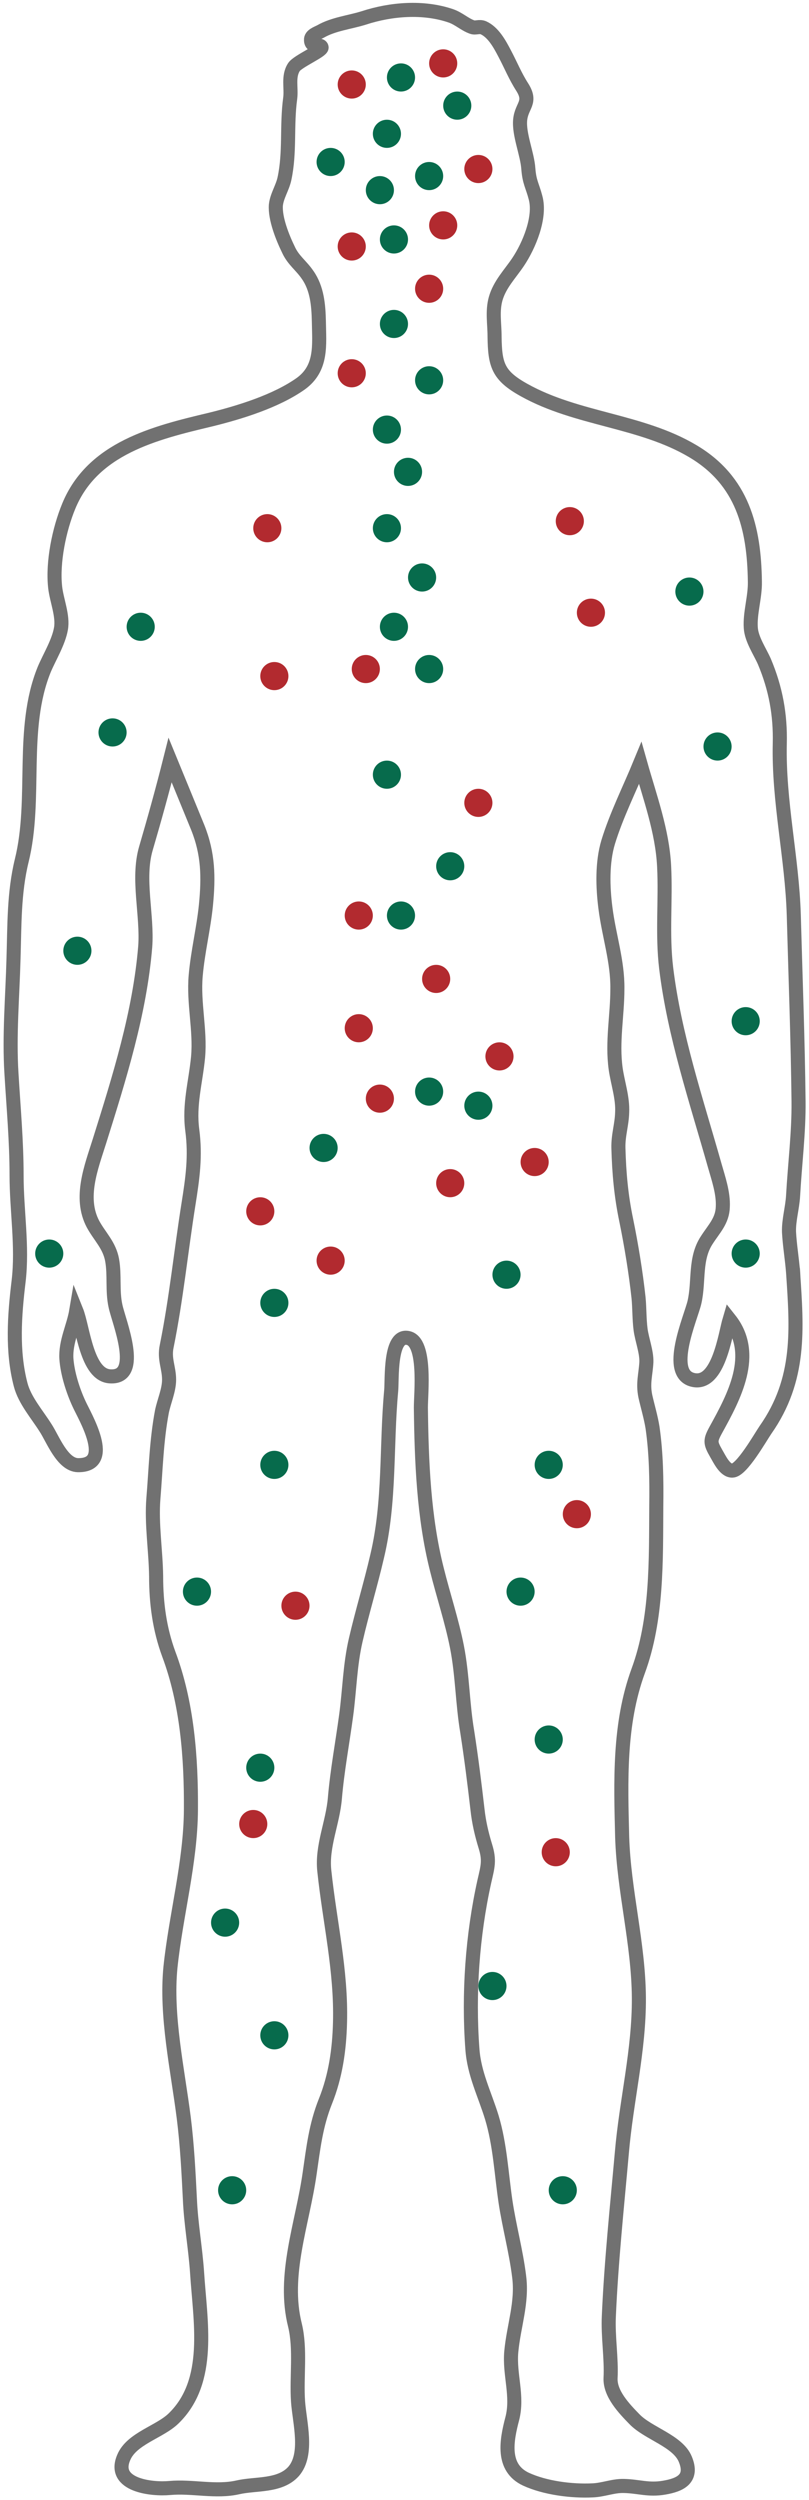 <svg width="115" height="355" viewBox="0 0 115 355" fill="none" xmlns="http://www.w3.org/2000/svg">
<path d="M112.739 180.701C112.593 178.776 112.254 176.802 112.157 174.925C112.108 173.24 112.642 171.507 112.739 169.774C112.981 165.393 113.563 160.772 113.514 156.391C113.417 147.582 113.078 138.725 112.836 129.915C112.593 121.78 110.653 113.789 110.847 105.557C110.944 101.465 110.265 97.759 108.665 93.956C108.034 92.512 106.822 90.779 106.725 89.142C106.579 87.072 107.355 84.761 107.307 82.595C107.21 74.941 105.561 68.25 98.48 64.062C91.109 59.681 82.039 59.585 74.522 55.397C70.788 53.327 70.351 51.834 70.303 47.743C70.303 45.962 69.963 44.229 70.448 42.447C71.03 40.377 72.485 38.933 73.649 37.2C75.201 34.89 76.899 30.846 76.123 28.054C75.686 26.369 75.25 25.888 75.104 23.962C74.959 21.844 73.746 19.1 73.94 17.03C74.134 14.96 75.638 14.575 74.231 12.361C73.213 10.772 72.631 9.28 71.709 7.547C71.03 6.247 70.109 4.562 68.703 3.937C68.121 3.696 67.587 4.033 67.102 3.84C66.035 3.455 65.211 2.637 64.095 2.252C60.167 0.904 55.559 1.289 51.728 2.541C49.74 3.166 47.412 3.407 45.569 4.466C45.133 4.707 44.163 4.996 44.211 5.67C44.211 6.873 45.617 6.151 45.715 6.729C45.812 7.21 42.32 8.702 41.786 9.521C40.913 10.869 41.447 12.457 41.253 13.95C40.719 17.849 41.253 21.604 40.428 25.407C40.137 26.706 39.361 27.813 39.216 29.113C39.07 31.039 40.186 33.783 41.01 35.467C41.689 36.96 42.805 37.682 43.726 39.03C45.084 40.955 45.278 43.362 45.327 45.625C45.375 48.994 45.812 52.268 42.756 54.482C39.216 56.985 34.026 58.574 29.904 59.585C21.999 61.462 13.172 63.629 9.778 71.86C8.42 75.134 7.45 79.803 7.838 83.365C8.032 85.195 9.002 87.457 8.662 89.286C8.323 91.212 7.013 93.33 6.286 95.063C2.842 103.535 5.267 113.404 3.085 122.213C1.969 126.786 2.066 131.408 1.921 136.125C1.775 141.565 1.29 147.004 1.63 152.444C1.921 157.306 2.357 162.024 2.357 166.886C2.357 171.892 3.23 176.947 2.648 181.905C2.066 186.719 1.678 191.821 2.939 196.635C3.521 198.85 5.267 200.823 6.48 202.749C7.498 204.289 8.856 207.996 11.087 208.044C16.276 208.092 12.008 201.064 11.232 199.331C10.36 197.454 9.584 194.999 9.438 192.929C9.293 190.522 10.457 188.404 10.845 186.093C11.815 188.5 12.3 195.239 15.646 195.432C20.253 195.721 16.858 187.585 16.422 185.467C15.937 183.301 16.325 181.087 15.937 178.92C15.549 176.802 14.191 175.599 13.221 173.818C11.232 170.063 12.978 165.73 14.142 162.024C16.955 153.07 19.865 143.827 20.641 134.44C20.981 129.963 19.477 124.813 20.738 120.48C21.951 116.34 23.114 112.152 24.181 107.916C25.491 111.093 26.8 114.318 28.11 117.496C29.613 121.25 29.662 124.524 29.274 128.519C28.934 131.889 28.11 135.162 27.819 138.532C27.479 142.431 28.498 146.234 28.158 150.085C27.819 153.648 26.849 156.825 27.334 160.483C27.819 164.19 27.382 167.271 26.8 170.929C25.733 177.621 25.054 184.456 23.697 191.147C23.308 192.977 24.036 194.18 24.036 195.913C24.036 197.405 23.308 198.994 23.017 200.438C22.241 204.53 22.145 208.67 21.805 212.762C21.514 216.42 22.145 220.127 22.193 223.834C22.193 227.636 22.678 231.295 23.987 234.857C26.606 241.837 27.188 249.54 27.14 257.001C27.091 264.462 25.006 271.924 24.23 279.337C23.551 286.269 25.248 293.827 26.121 300.711C26.606 304.562 26.8 308.413 26.994 312.264C27.14 315.73 27.77 319.148 28.013 322.662C28.449 329.594 30.147 338.114 24.666 343.41C22.678 345.335 18.701 346.25 17.586 348.946C15.888 352.893 21.563 353.519 24.133 353.278C27.334 352.989 30.68 353.904 33.833 353.182C36.354 352.604 39.798 353.086 41.738 350.919C43.872 348.464 42.562 343.891 42.368 341.003C42.126 337.489 42.756 333.589 41.932 330.172C40.137 323.047 42.999 315.778 44.017 308.606C44.55 304.947 44.89 301.818 46.248 298.4C47.703 294.79 48.236 291.035 48.333 287.184C48.527 279.771 46.878 272.983 46.102 265.666C45.715 262.152 47.315 258.83 47.606 255.316C47.945 251.369 48.673 247.518 49.206 243.57C49.691 240.008 49.74 236.446 50.564 232.884C51.486 228.888 52.698 224.941 53.62 220.945C55.463 213.195 54.881 205.348 55.608 197.454C55.754 195.865 55.366 189.366 58.033 189.992C60.603 190.57 59.827 197.839 59.827 199.861C59.924 207.466 60.215 215.409 62.107 222.871C63.028 226.577 64.241 230.188 64.968 233.895C65.744 237.89 65.744 241.934 66.423 245.929C67.005 249.684 67.442 253.198 67.878 256.953C68.072 258.734 68.46 260.419 68.993 262.152C69.624 264.174 69.333 265.04 68.848 267.158C67.15 274.812 66.569 283.092 67.15 290.939C67.393 294.453 68.897 297.341 69.915 300.663C71.079 304.514 71.273 308.654 71.855 312.601C72.388 316.163 73.358 319.677 73.795 323.24C74.28 326.946 73.019 330.268 72.679 333.926C72.388 337.2 73.649 340.184 72.825 343.41C72 346.539 71.273 350.39 74.765 352.027C77.481 353.278 81.263 353.76 84.222 353.615C85.725 353.567 87.18 352.941 88.684 352.989C90.817 353.037 92.175 353.615 94.406 353.23C96.686 352.845 98.577 351.978 97.413 349.186C96.346 346.587 92.127 345.528 90.187 343.506C88.732 342.014 86.695 339.896 86.792 337.681C86.938 334.793 86.404 331.808 86.55 328.824C86.889 321.122 87.714 313.323 88.393 305.717C89.023 298.304 90.866 291.131 90.817 283.67C90.769 275.968 88.684 268.554 88.441 260.852C88.247 252.909 87.956 244.822 90.721 237.264C93.436 229.899 93.242 221.571 93.291 213.869C93.339 210.162 93.291 206.407 92.757 202.701C92.515 201.208 92.078 199.764 91.739 198.272C91.351 196.395 91.787 195.191 91.884 193.41C91.933 191.966 91.254 190.233 91.06 188.789C90.866 187.296 90.915 185.756 90.769 184.264C90.381 180.701 89.751 176.85 89.023 173.288C88.296 169.822 88.005 166.597 87.908 163.035C87.859 161.157 88.393 159.761 88.441 157.932C88.538 155.862 87.811 153.792 87.52 151.77C86.986 147.919 87.762 144.212 87.762 140.409C87.811 136.51 86.55 132.804 86.065 128.952C85.677 125.968 85.58 122.454 86.453 119.565C87.617 115.763 89.508 112.008 91.011 108.349C92.369 113.163 94.164 118.025 94.406 123.031C94.649 127.845 94.115 132.659 94.697 137.473C95.861 147.004 98.965 156.199 101.584 165.441C102.117 167.319 102.845 169.389 102.748 171.363C102.699 173.336 101.487 174.492 100.469 176.08C98.723 178.728 99.402 181.905 98.723 184.889C98.238 187.056 94.552 195.191 98.626 195.961C102.166 196.635 103.087 189.463 103.718 187.345C107.646 192.303 104.3 198.416 101.778 202.99C100.905 204.578 100.954 204.867 101.827 206.407C102.263 207.129 103.039 208.862 104.106 208.814C105.415 208.814 108.083 204.097 108.81 203.038C113.854 195.865 113.272 188.692 112.739 180.701ZM112.739 180.701C112.642 178.92 112.884 182.868 112.739 180.701Z" stroke="#717171" stroke-width="2" stroke-miterlimit="10"/>
<circle cx="61" cy="25" r="2" fill="#076B4C"/>
<circle cx="55" cy="19" r="2" fill="#076B4C"/>
<circle cx="65" cy="15" r="2" fill="#076B4C"/>
<circle cx="57" cy="11" r="2" fill="#076B4C"/>
<circle cx="47" cy="23" r="2" fill="#076B4C"/>
<circle cx="56" cy="34" r="2" fill="#076B4C"/>
<circle cx="54" cy="27" r="2" fill="#076B4C"/>
<circle cx="56" cy="46" r="2" fill="#076B4C"/>
<circle cx="61" cy="54" r="2" fill="#076B4C"/>
<circle cx="55" cy="61" r="2" fill="#076B4C"/>
<circle cx="58" cy="67" r="2" fill="#076B4C"/>
<circle cx="55" cy="75" r="2" fill="#076B4C"/>
<circle cx="60" cy="82" r="2" fill="#076B4C"/>
<circle cx="56" cy="89" r="2" fill="#076B4C"/>
<circle cx="61" cy="95" r="2" fill="#076B4C"/>
<circle cx="55" cy="110" r="2" fill="#076B4C"/>
<circle cx="64" cy="123" r="2" fill="#076B4C"/>
<circle cx="68" cy="157" r="2" fill="#076B4C"/>
<circle cx="57" cy="130" r="2" fill="#076B4C"/>
<circle cx="46" cy="163" r="2" fill="#076B4C"/>
<circle cx="61" cy="155" r="2" fill="#076B4C"/>
<circle cx="62" cy="139" r="2" fill="#B22A2F"/>
<circle cx="63" cy="32" r="2" fill="#B22A2F"/>
<circle cx="63" cy="9" r="2" fill="#B22A2F"/>
<circle cx="68" cy="24" r="2" fill="#B22A2F"/>
<circle cx="50" cy="12" r="2" fill="#B22A2F"/>
<circle cx="50" cy="35" r="2" fill="#B22A2F"/>
<circle cx="61" cy="41" r="2" fill="#B22A2F"/>
<circle cx="50" cy="53" r="2" fill="#B22A2F"/>
<circle cx="52" cy="95" r="2" fill="#B22A2F"/>
<circle cx="38" cy="75" r="2" fill="#B22A2F"/>
<circle cx="81" cy="74" r="2" fill="#B22A2F"/>
<circle cx="39" cy="96" r="2" fill="#B22A2F"/>
<circle cx="84" cy="87" r="2" fill="#B22A2F"/>
<circle cx="68" cy="114" r="2" fill="#B22A2F"/>
<circle cx="51" cy="130" r="2" fill="#B22A2F"/>
<circle cx="54" cy="156" r="2" fill="#B22A2F"/>
<circle cx="37" cy="172" r="2" fill="#B22A2F"/>
<circle cx="64" cy="168" r="2" fill="#B22A2F"/>
<circle cx="71" cy="150" r="2" fill="#B22A2F"/>
<circle cx="51" cy="146" r="2" fill="#B22A2F"/>
<circle cx="76" cy="165" r="2" fill="#B22A2F"/>
<circle cx="82" cy="215" r="2" fill="#B22A2F"/>
<circle cx="79" cy="263" r="2" fill="#B22A2F"/>
<circle cx="36" cy="259" r="2" fill="#B22A2F"/>
<circle cx="42" cy="228" r="2" fill="#B22A2F"/>
<circle cx="47" cy="179" r="2" fill="#B22A2F"/>
<circle cx="72" cy="181" r="2" fill="#076B4C"/>
<circle cx="39" cy="185" r="2" fill="#076B4C"/>
<circle cx="39" cy="208" r="2" fill="#076B4C"/>
<circle cx="28" cy="226" r="2" fill="#076B4C"/>
<circle cx="37" cy="251" r="2" fill="#076B4C"/>
<circle cx="32" cy="273" r="2" fill="#076B4C"/>
<circle cx="39" cy="289" r="2" fill="#076B4C"/>
<circle cx="33" cy="311" r="2" fill="#076B4C"/>
<circle cx="78" cy="208" r="2" fill="#076B4C"/>
<circle cx="74" cy="226" r="2" fill="#076B4C"/>
<circle cx="78" cy="247" r="2" fill="#076B4C"/>
<circle cx="70" cy="282" r="2" fill="#076B4C"/>
<circle cx="80" cy="311" r="2" fill="#076B4C"/>
<circle cx="20" cy="89" r="2" fill="#076B4C"/>
<circle cx="16" cy="104" r="2" fill="#076B4C"/>
<circle cx="98" cy="84" r="2" fill="#076B4C"/>
<circle cx="102" cy="106" r="2" fill="#076B4C"/>
<circle cx="7" cy="178" r="2" fill="#076B4C"/>
<circle cx="11" cy="135" r="2" fill="#076B4C"/>
<circle cx="106" cy="178" r="2" fill="#076B4C"/>
<circle cx="106" cy="145" r="2" fill="#076B4C"/>
</svg>
